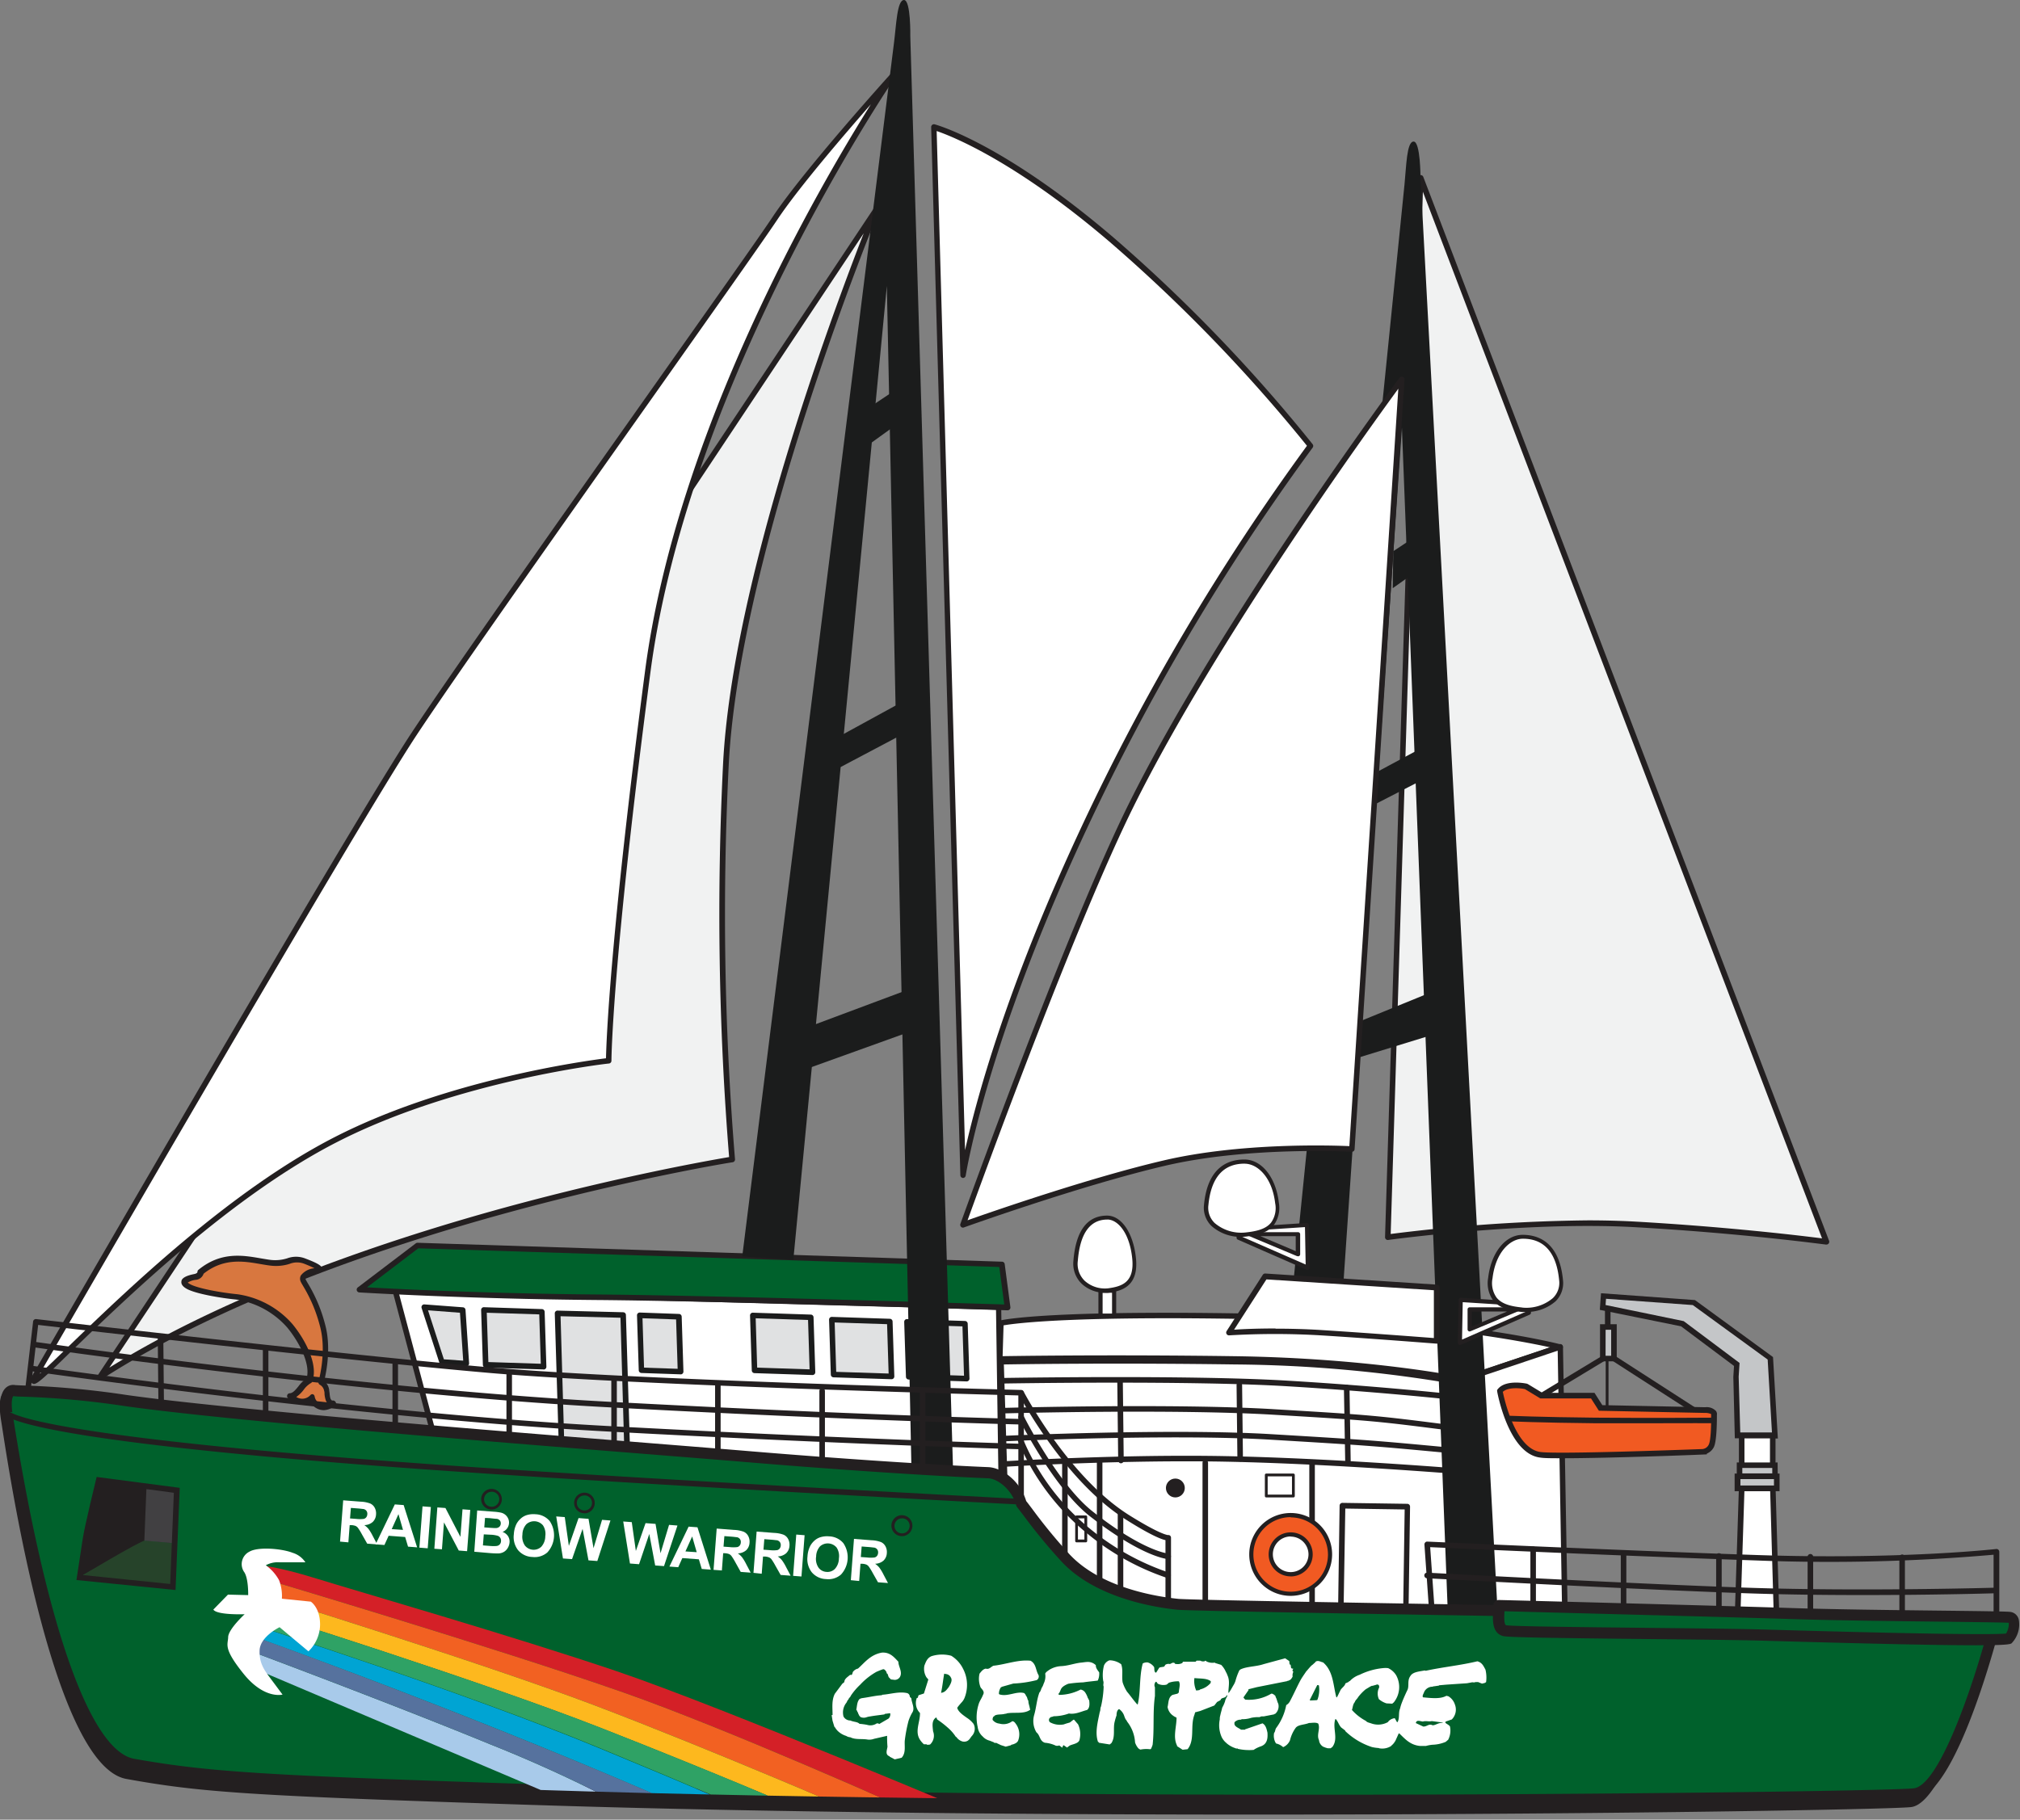 <svg xmlns="http://www.w3.org/2000/svg" xmlns:xlink="http://www.w3.org/1999/xlink" viewBox="0 0 404.6 364.56"><rect x="0" y="0" width="404.6" height="364.56" fill="#808080" stroke="none"/><defs><style>.cls-1{fill:none;}.cls-2{fill:#f1f2f2;}.cls-3{fill:#231f20;}.cls-4{fill:#fff;}.cls-5{fill:#00612c;}.cls-6{fill:#e0e1e2;}.cls-7{fill:#1b1c1c;}.cls-8{fill:#d8773f;}.cls-9{fill:#c4c6c8;}.cls-10{fill:#f15a22;}.cls-11{fill:#26432a;}.cls-12{fill:#414042;}.cls-13{clip-path:url(#clip-path);}.cls-14{fill:#00a4d3;}.cls-15{fill:#d42027;}.cls-16{fill:#a8caea;}.cls-17{fill:#56729e;}.cls-18{fill:#f26122;}.cls-19{fill:#fdb81e;}.cls-20{fill:#2fa265;}</style><clipPath id="clip-path"><path class="cls-1" d="M235.85,321.44c-4.44-.46-16.07-2.24-22.61-9.44-5.14-5.65-7.29-9-8.72-10.74-1-3.55-4.2-6.1-6.62-6.2-6.35-.26-24-1.21-48.08-3.22-25.72-2.14-99.35-7.66-124.63-11.24a188.87,188.87,0,0,0-22.33-2c-.72-.13-2.27.26-1.33,5.71s9.87,66.46,25.12,69.15c14.86,2.62,24.53,3.28,80.95,5.13,112,3.66,270.65,1.5,275.87.78,7.84-1.08,16.4-35.15,16.4-35.15S240.29,321.89,235.85,321.44Z"/></clipPath></defs><title>Asset 2</title><g id="Layer_2" data-name="Layer 2"><g id="Graphic"><path class="cls-2" d="M284.52,35.63,278,247.86s27.53-3.81,49.55-2.56,38.27,3.48,38.27,3.48Z"/><path class="cls-3" d="M365.8,249.34h-.08c-.16,0-16.48-2.25-38.23-3.48s-49.17,2.52-49.44,2.56a.55.55,0,0,1-.45-.14.56.56,0,0,1-.18-.43L284,35.61a.56.56,0,0,1,1.08-.18l81.28,213.16a.56.56,0,0,1-.52.75Zm-47.73-4.85c3.22,0,6.41.08,9.49.25,18.85,1.07,33.63,2.88,37.39,3.36L285,38.42l-6.45,208.8A339.61,339.61,0,0,1,318.07,244.49Z"/><path class="cls-4" d="M200.19,273.7s9.84-1.68,51.58-1.06a285,285,0,0,1,40.42,4l20.31-6.82s-19.62-5.08-53.54-5.94c-48.91-1.23-58.5,1.17-58.5,1.17Z"/><path class="cls-3" d="M292.2,277.21h-.1a286.68,286.68,0,0,0-40.33-4c-41.13-.6-51.39,1-51.48,1.06a.56.56,0,0,1-.65-.57l.27-8.63a.56.56,0,0,1,.42-.52c.39-.1,10.21-2.41,58.65-1.19,33.59.85,53.47,5.9,53.67,6a.56.56,0,0,1,0,1.07l-20.31,6.82A.55.55,0,0,1,292.2,277.21Zm-57.72-5.27c5,0,10.79,0,17.31.14a287.49,287.49,0,0,1,40.37,4l18.31-6.15c-5.7-1.25-24-4.78-51.52-5.48-43-1.08-55.65.67-57.94,1.08l-.23,7.53C203.06,272.77,211.65,271.94,234.47,271.94Z"/><path class="cls-4" d="M200.21,272.59s20.5-.39,47.27,0,44.72,4.08,44.72,4.08l.73,50.56-91.14-4.3Z"/><path class="cls-3" d="M292.93,328h0l-91.14-4.3a.84.84,0,0,1-.8-.81l-1.58-50.32a.84.84,0,0,1,.82-.86c.2,0,20.82-.38,47.29,0s44.7,4.06,44.88,4.1a.84.84,0,0,1,.67.81l.73,50.56a.84.84,0,0,1-.84.85Zm-90.33-5.93,89.48,4.22-.71-49a271.36,271.36,0,0,0-43.91-3.93c-23.42-.33-42.26-.07-46.39,0Z"/><path class="cls-3" d="M281.5,327.12h0l-13-.37a.56.56,0,0,1-.54-.57l.36-24.54a.56.56,0,0,1,.56-.55h0l13,.19a.56.56,0,0,1,.55.57l-.36,24.71a.56.56,0,0,1-.56.55Zm-12.44-1.46L281,326l.35-23.59-11.89-.18Z"/><polygon class="cls-4" points="292.2 276.65 292.93 327.21 313.43 322.5 312.5 269.83 292.2 276.65"/><path class="cls-3" d="M292.93,327.77a.56.56,0,0,1-.56-.55l-.73-50.56a.56.56,0,0,1,.38-.54l20.31-6.82a.56.56,0,0,1,.73.52l.93,52.66a.56.56,0,0,1-.43.55l-20.5,4.71Zm-.17-50.71.72,49.46,19.39-4.46L312,270.6Z"/><path class="cls-3" d="M224.53,293.16a.56.56,0,0,1-.56-.55l-.18-15.8a.56.56,0,0,1,.55-.56.58.58,0,0,1,.56.55l.18,15.8a.56.56,0,0,1-.55.56Z"/><path class="cls-3" d="M270,293.37a.56.56,0,0,1-.56-.55L269.18,278a.56.56,0,0,1,.55-.57.6.6,0,0,1,.57.55l.24,14.81a.56.56,0,0,1-.55.57Z"/><path class="cls-3" d="M248.41,292.81a.56.56,0,0,1-.56-.55l-.17-14.84a.56.56,0,0,1,1.11,0l.17,14.84a.56.56,0,0,1-.55.56Z"/><path class="cls-3" d="M292.44,295.34h0c-.29,0-29-2.37-51-2.56-20.17-.17-40.33,1.09-40.54,1.1a.53.53,0,0,1-.59-.52.56.56,0,0,1,.52-.59c.2,0,20.42-1.27,40.61-1.1s46.2,2.18,50.45,2.52l.11-13.64c-2.75-.3-16.55-1.76-34.32-2.83-19.79-1.18-56.8-.54-57.17-.53a.56.56,0,0,1-.57-.55.56.56,0,0,1,.55-.57c.37,0,37.43-.65,57.26.53s34.73,2.87,34.88,2.89a.56.56,0,0,1,.49.56L293,294.78a.56.56,0,0,1-.56.55Z"/><path class="cls-3" d="M292.41,286.84h-.07l-.7-.09c-16.29-2.09-16.6-2.13-36.63-3.32-19.78-1.18-53.29-.28-53.63-.27a.58.58,0,0,1-.57-.54.56.56,0,0,1,.54-.57c.34,0,33.89-.92,53.73.27,20.07,1.2,20.38,1.24,36.7,3.33l.7.09a.56.56,0,0,1-.07,1.11Z"/><path class="cls-3" d="M292.5,291.32h-.05l-.74-.07c-16.91-1.59-17.23-1.62-37.26-2.82-19.78-1.18-52.67.3-53,.32a.54.54,0,0,1-.58-.53.56.56,0,0,1,.53-.58c.33,0,33.27-1.5,53.11-.32,20.05,1.2,20.37,1.23,37.3,2.82l.74.07a.56.56,0,0,1-.05,1.11Z"/><path class="cls-3" d="M220.26,324.34a.56.56,0,0,1-.56-.56v-31a.56.56,0,0,1,1.11,0v31A.56.56,0,0,1,220.26,324.34Z"/><path class="cls-3" d="M241.42,325.64a.56.56,0,0,1-.56-.56V293a.56.56,0,0,1,1.11,0v32.13A.56.56,0,0,1,241.42,325.64Z"/><path class="cls-3" d="M262.81,326.34a.56.56,0,0,1-.56-.56V293a.56.56,0,0,1,1.11,0v32.83A.56.56,0,0,1,262.81,326.34Z"/><circle class="cls-3" cx="235.42" cy="298.11" r="1.89"/><path class="cls-3" d="M259.06,300h-5.43a.28.28,0,0,1-.28-.28v-4.22a.28.28,0,0,1,.28-.28h5.43a.28.28,0,0,1,.28.28v4.22A.28.28,0,0,1,259.06,300Zm-5.15-.56h4.87v-3.66h-4.87Z"/><path class="cls-3" d="M217.48,309h-1.84a.28.28,0,0,1-.28-.28v-4.83a.28.28,0,0,1,.28-.28h1.84a.28.28,0,0,1,.28.28v4.83A.28.28,0,0,1,217.48,309Zm-1.57-.56h1.29V304.2h-1.29Z"/><path class="cls-2" d="M20,275.89,175.52,42s-27.9,67.43-30.13,111.09a595.9,595.9,0,0,0,1.26,79.24S68.1,244.86,20,275.89Z"/><path class="cls-3" d="M20,276.45a.56.56,0,0,1-.46-.86L175.06,41.67a.56.56,0,0,1,1,.52c-.28.67-27.89,67.84-30.09,110.9a600.84,600.84,0,0,0,1.25,79.16.56.56,0,0,1-.47.6c-.2,0-19.91,3.22-45.24,10.15-23.36,6.39-56.41,17.37-81.2,33.36A.55.55,0,0,1,20,276.45ZM173,46.74,21.9,274c24.64-15.31,56.56-25.87,79.31-32.1,23.11-6.32,41.56-9.54,44.83-10.09a606.79,606.79,0,0,1-1.21-78.8C146.69,116.63,166.6,63.17,173,46.74Z"/><path class="cls-4" d="M187,25.49s13.47,3.62,35.7,22.64a313.69,313.69,0,0,1,39.76,41.18s-24.3,31.48-45.5,76.89c-20.34,43.58-24.1,69.25-24.1,69.25Z"/><path class="cls-3" d="M192.88,236h0a.56.56,0,0,1-.52-.54l-5.85-210a.56.56,0,0,1,.7-.55c.55.15,13.85,3.87,35.92,22.76A317.09,317.09,0,0,1,262.92,89a.56.56,0,0,1,0,.68,454.63,454.63,0,0,0-45.44,76.79c-20.07,43-24,68.84-24.06,69.09A.56.56,0,0,1,192.88,236ZM187.61,26.25l5.69,204.18c2.09-9.48,8.1-32.16,23.18-64.47a459.19,459.19,0,0,1,45.3-76.65,317.82,317.82,0,0,0-39.41-40.76C203.37,32.29,190.68,27.3,187.61,26.25Z"/><path class="cls-4" d="M7,275.78S70.33,166.13,83,147s65.9-93.72,72.27-103.28S178.91,15,178.91,15s-41.39,60.08-49.18,119.58-7.81,77.92-7.81,77.92-30.31,3.31-54.68,15.81C35.45,244.63,3.36,283,7,275.78Z"/><path class="cls-3" d="M6.8,277.26a.63.63,0,0,1-.38-.14c-.53-.39-.15-1.13.07-1.58l0,0c.63-1.1,63.49-109.89,76-128.81,7.59-11.5,29.89-43.07,47.81-68.44,11.76-16.65,21.92-31,24.46-34.84,6.31-9.49,23.57-28.56,23.74-28.76a.56.56,0,0,1,.87.69C179,15.94,138,76,130.28,134.68s-7.81,77.66-7.81,77.84a.56.56,0,0,1-.5.55c-.3,0-30.49,3.45-54.49,15.75-21,10.76-41.79,30.89-53,41.71C8.9,276,7.5,277.26,6.8,277.26ZM174.44,20.89c-5.62,6.4-14.6,16.88-18.76,23.14-2.54,3.82-12.71,18.21-24.47,34.87C113.29,104.26,91,135.82,83.42,147.31c-11.88,18-69.5,117.61-75.45,127.9,1.31-1.14,3.44-3.2,5.78-5.48C25,258.88,45.85,238.67,67,227.83c22.5-11.54,50.37-15.31,54.38-15.81.07-3.32.77-23.79,7.81-77.49C135.46,86.59,163.84,37.77,174.44,20.89Z"/><polygon class="cls-4" points="79.17 258.56 87.88 291.27 200.52 297.62 200.01 261.88 79.17 258.56"/><path class="cls-3" d="M200.52,298.18h0L87.85,291.83a.56.56,0,0,1-.51-.41l-8.7-32.72a.56.56,0,0,1,.1-.49.54.54,0,0,1,.45-.21L200,261.32a.56.56,0,0,1,.54.55l.51,35.74a.56.56,0,0,1-.56.56ZM88.31,290.74,200,297l-.5-34.61L79.9,259.13Z"/><path class="cls-5" d="M72,258.37l11.63-8.84,117.05,3.79,1.14,8.63s-55.53-1.84-82.19-2.06S72,258.37,72,258.37Z"/><path class="cls-3" d="M201.79,262.51h0c-.55,0-55.83-1.84-82.18-2.06s-47.44-1.51-47.65-1.52a.56.56,0,0,1-.3-1l11.63-8.84a.6.6,0,0,1,.36-.11l117.06,3.79a.56.56,0,0,1,.53.48l1.14,8.63a.56.56,0,0,1-.55.63Zm-128.28-4.6c5.27.29,23.78,1.25,46.09,1.43,24.8.21,75.21,1.83,81.55,2l-1-7.51L83.78,250.09Z"/><polygon class="cls-6" points="92.65 262.5 93.37 273.19 88.49 272.86 84.94 261.92 92.65 262.5"/><path class="cls-7" d="M93.37,273.75h0l-4.88-.33A.56.56,0,0,1,88,273l-3.55-10.94a.56.56,0,0,1,.09-.52.54.54,0,0,1,.48-.21l7.71.58a.56.56,0,0,1,.51.52l.72,10.69a.56.56,0,0,1-.56.59Zm-4.46-1.42,3.87.27L92.13,263l-6.4-.49Z"/><polygon class="cls-6" points="112.56 292.41 111.67 263.09 124.82 263.42 125.71 292.96 112.56 292.41"/><path class="cls-7" d="M125.71,293.52h0L112.54,293a.56.56,0,0,1-.53-.54l-.89-29.32a.56.56,0,0,1,.16-.41.53.53,0,0,1,.41-.16l13.14.33a.56.56,0,0,1,.54.54l.9,29.54a.56.56,0,0,1-.56.57Zm-12.61-1.64,12,.5L124.28,264l-12-.3Z"/><polygon class="cls-6" points="97.28 273.43 96.93 262.42 108.54 262.81 108.89 273.81 97.28 273.43"/><path class="cls-7" d="M108.89,274.36h0L97.26,274a.56.56,0,0,1-.54-.54l-.35-11a.56.56,0,0,1,.16-.41.53.53,0,0,1,.41-.16l11.61.38a.56.56,0,0,1,.54.54l.35,11a.56.56,0,0,1-.56.57Zm-11.07-1.48,10.5.34-.31-9.89L97.5,263Z"/><polygon class="cls-6" points="151.12 274.54 150.78 263.54 162.39 263.92 162.73 274.92 151.12 274.54"/><path class="cls-7" d="M162.73,275.48h0l-11.61-.38a.56.56,0,0,1-.54-.54l-.35-11a.56.56,0,0,1,.16-.41.54.54,0,0,1,.41-.16l11.61.38a.56.56,0,0,1,.54.54l.35,11a.56.56,0,0,1-.56.57ZM151.66,274l10.5.34-.31-9.89-10.49-.34Z"/><polygon class="cls-6" points="166.95 275.38 166.6 264.38 178.21 264.76 178.56 275.76 166.95 275.38"/><path class="cls-7" d="M178.56,276.32h0l-11.61-.38a.56.56,0,0,1-.54-.54l-.35-11a.56.56,0,0,1,.16-.41.53.53,0,0,1,.41-.16l11.61.38a.56.56,0,0,1,.54.54l.35,11a.56.56,0,0,1-.56.57Zm-11.07-1.48,10.5.34-.31-9.89-10.5-.34Z"/><polygon class="cls-6" points="182.06 275.82 181.71 264.82 193.32 265.2 193.66 276.2 182.06 275.82"/><path class="cls-7" d="M193.67,276.76h0L182,276.38a.56.56,0,0,1-.54-.54l-.35-11a.56.56,0,0,1,.16-.41.55.55,0,0,1,.41-.16l11.61.38a.56.56,0,0,1,.54.54l.35,11a.56.56,0,0,1-.56.57Zm-11.07-1.48,10.49.34-.31-9.89-10.49-.34Z"/><polygon class="cls-6" points="128.47 274.51 128.13 263.49 135.97 263.78 136.32 274.78 128.47 274.51"/><path class="cls-7" d="M136.32,275.34h0l-7.84-.27a.56.56,0,0,1-.54-.54l-.35-11a.56.56,0,0,1,.16-.41.57.57,0,0,1,.41-.16l7.84.28a.56.56,0,0,1,.54.54l.35,11a.56.56,0,0,1-.56.57ZM129,274l6.73.23-.31-9.89-6.73-.24Z"/><path class="cls-7" d="M181.07,0c-1.39,0-1.55,5-2,8.53s-30.4,243.18-30.4,243.18l10.23.7L177.63,57.3l4.92,236.6,8.34.4-8.56-287S182.46,0,181.07,0Z"/><polygon class="cls-7" points="173.66 89.33 179.73 84.95 179.77 77.84 173.7 81.91 173.66 89.33"/><polygon class="cls-7" points="167.15 148.05 182.15 139.84 182.11 146.41 167.11 154.34 167.15 148.05"/><polygon class="cls-7" points="162.73 205.43 181.84 198.29 182.3 206.68 160.4 214.56 162.73 205.43"/><path class="cls-7" d="M283.14,28.36c-1.39,0-1.46,5-1.82,8.57s-23,227.27-23,227.27l10.24.49,12.24-179L290,323.31l10,.24L284.52,35.63S284.53,28.34,283.14,28.36Z"/><polygon class="cls-7" points="278.96 117.84 285.07 113.51 285.18 106.39 279.07 110.43 278.96 117.84"/><polygon class="cls-7" points="274.81 155.19 286.79 148.76 286.69 155.33 274.73 161.48 274.81 155.19"/><polygon class="cls-7" points="269.13 205.94 285.47 199.27 285.86 207.65 266.73 213.53 269.13 205.94"/><path class="cls-4" d="M280.76,76s-35.49,47.77-54,85c-12.83,25.75-33.83,84.37-33.83,84.37S216.12,237,233.27,233s37.52-2.81,37.52-2.81Z"/><path class="cls-3" d="M192.88,245.95a.56.56,0,0,1-.52-.74c.21-.59,21.16-58.94,33.86-84.43,18.37-36.87,53.74-84.62,54.1-85.1a.56.56,0,0,1,1,.37l-10,154.18a.54.54,0,0,1-.59.52c-.2,0-20.49-1.14-37.36,2.8s-40.1,12.29-40.33,12.37A.57.57,0,0,1,192.88,245.95Zm87.2-168.08c-6.19,8.47-36.4,50.34-52.87,83.4-11.7,23.48-30.44,75-33.41,83.2,4.84-1.71,24.49-8.54,39.34-12,15.46-3.61,33.74-3,37.13-2.85Z"/><path class="cls-8" d="M65.73,280.26c-.16-.55-.14-1.16-.25-1.72a2.27,2.27,0,0,0-1.13-1.6c.4-1.51,1.59-6.71.28-11.47a32.79,32.79,0,0,0-3.84-8.88c-.47-1,1-1.81,2.55-2s.55-.83-2.23-1.91-3.36.71-7,.26-8.8-2.33-13.93,1.89c0,0,.06.75-1.16,1s-3.08.82-1.41,1.84,7,1.89,9.79,2.15a17.55,17.55,0,0,1,10.68,5.84c2.82,3.44,5,8.11,3.86,11-1.41.62-2.22,3-3.8,3.09a3.24,3.24,0,0,0,2.13,1.09,2.77,2.77,0,0,0,2.22-.91,2.49,2.49,0,0,0,1.81,2,3,3,0,0,0,2.6-.73C66.37,281.32,65.89,280.81,65.73,280.26Z"/><path class="cls-3" d="M64.86,282.52a3,3,0,0,1-.71-.09,3,3,0,0,1-2-1.61,3.35,3.35,0,0,1-2,.51,3.78,3.78,0,0,1-2.51-1.27.56.56,0,0,1,.37-.93c.65,0,1.21-.71,1.79-1.42a6.18,6.18,0,0,1,1.59-1.51c.89-2.72-1.34-7.17-3.84-10.22a17.07,17.07,0,0,0-10.3-5.63c-2.46-.23-8.16-1.09-10-2.23-.7-.43-1-.9-.91-1.41,0-.25.19-1,2.51-1.45.54-.1.7-.31.7-.42a.5.5,0,0,1,.2-.44c4.49-3.69,8.91-2.92,12.47-2.3.66.11,1.29.22,1.87.3a8,8,0,0,0,3.46-.31,5.1,5.1,0,0,1,3.7.08c2.63,1,3.37,1.52,3.29,2.19s-.89.75-1.19.78a3.09,3.09,0,0,0-2.11.92.29.29,0,0,0,0,.29c.1.21.25.47.45.81a30.59,30.59,0,0,1,3.42,8.15c1.25,4.54.29,9.47-.18,11.37a2.82,2.82,0,0,1,1,1.74c0,.25.07.51.09.76a4.92,4.92,0,0,0,.14.91.9.9,0,0,0,.36.51.63.63,0,0,1,.7.28.56.56,0,0,1-.08.7A3.71,3.71,0,0,1,64.86,282.52Zm-2.39-3.21.16,0a.56.56,0,0,1,.39.45,1.93,1.93,0,0,0,1.4,1.56,2.13,2.13,0,0,0,1.25-.1,2.13,2.13,0,0,1-.47-.84h0A5.85,5.85,0,0,1,65,279.3c0-.22,0-.44-.08-.66a1.71,1.71,0,0,0-.87-1.22.56.56,0,0,1-.26-.62c.39-1.46,1.55-6.56.28-11.18a29.6,29.6,0,0,0-3.3-7.88c-.22-.38-.4-.67-.51-.91a1.4,1.4,0,0,1,0-1.3A3.77,3.77,0,0,1,63,254.09c-.38-.2-1-.48-2-.88a4,4,0,0,0-3,0,9.05,9.05,0,0,1-3.89.34c-.61-.07-1.25-.19-1.93-.3-3.29-.57-7.37-1.28-11.4,1.93a1.79,1.79,0,0,1-1.58,1.23,3.81,3.81,0,0,0-1.6.55s.15.12.38.26c1.47.9,6.49,1.78,9.55,2.07a18,18,0,0,1,11.06,6c2.85,3.48,5.18,8.39,3.94,11.52a.56.56,0,0,1-.29.3,4.66,4.66,0,0,0-1.41,1.32,6.63,6.63,0,0,1-1.49,1.45,2.46,2.46,0,0,0,1.06.34,2.2,2.2,0,0,0,1.77-.72A.56.56,0,0,1,62.47,279.32Z"/><polygon class="cls-9" points="321.04 261.97 336.95 265.2 347.9 273.4 347.74 275.84 348.03 287.6 355.51 287.64 354.6 272.16 339.3 260.99 321.21 259.68 321.04 261.97"/><path class="cls-3" d="M356.1,288.2l-8.62-.05-.3-12.3.14-2.19-10.61-7.94-16.27-3.3.24-3.33,18.81,1.37.13.09,15.51,11.33ZM348.57,287l6.35,0-.86-14.62-15-10.92-17.38-1.26-.09,1.25,15.65,3.23,11.19,8.38-.18,2.74Z"/><rect class="cls-4" x="348.06" y="288.45" width="7.82" height="6.22" transform="translate(59.82 643.04) rotate(-89.9)"/><path class="cls-3" d="M355.63,296H348.3l0-8.94h7.33Zm-6.22-1.12h5.11v-6.71h-5.11Z"/><polygon class="cls-4" points="355.83 323.54 348.04 323.48 348.85 298.18 355.09 298.18 355.83 323.54"/><path class="cls-3" d="M356.4,324.1l-8.94-.07.85-26.41h7.32Zm-7.78-1.17,6.64.05-.7-24.24h-5.16Z"/><polygon class="cls-9" points="355.88 298.19 348.04 298.17 348.05 295.75 355.88 295.77 355.88 298.19"/><path class="cls-3" d="M356.44,298.75l-9,0v-3.53l9,0Zm-7.84-1.14,6.72,0v-1.31l-6.72,0Z"/><polygon class="cls-9" points="355.52 295.77 348.43 295.74 348.43 293.55 355.5 293.57 355.52 295.77"/><path class="cls-3" d="M356.08,296.33l-8.21,0V293l8.18,0Zm-7.1-1.15,6,0v-1.09l-6,0Z"/><rect class="cls-3" x="321.47" y="262.17" width="1.11" height="8.12"/><rect class="cls-9" x="321.04" y="265.86" width="2.24" height="6.32"/><path class="cls-3" d="M323.83,272.73h-3.35V265.3h3.35Zm-2.24-1.11h1.12v-5.21H321.6Z"/><path class="cls-10" d="M341.55,282.51l-20.91-.43-1.57-2.46-10.3,0-3-1.84s-3.89-.81-5.26.87c0,0,2.17,12.14,8.17,12.84,4.2.49,33.21-.63,33.21-.63l-.4,0a2.09,2.09,0,0,0,1.35-1.12c.63-1.16.54-6.21.54-6.21S343.65,282.56,341.55,282.51Z"/><path class="cls-3" d="M313,292.15c-2.1,0-3.7,0-4.48-.13-6.33-.74-8.56-12.79-8.65-13.3l0-.25.16-.2c1.54-1.89,5.37-1.15,5.8-1.06l.18.07,2.91,1.76,10.45,0,1.57,2.47,20.62.42a2.54,2.54,0,0,1,2.15.76,1.07,1.07,0,0,1,.18.81c0,1,0,5.21-.61,6.41a2.74,2.74,0,0,1-1.41,1.31v.15C340.9,291.44,322.22,292.15,313,292.15Zm-12-13.35c.36,1.77,2.59,11.52,7.63,12.11,3.74.44,27.87-.44,32.4-.6l.23-.05a1.55,1.55,0,0,0,1-.85c.41-.75.51-4,.47-5.93v-.1l0-.09a3,3,0,0,0-1.27-.22l-21.21-.44-1.57-2.46-10.15,0-3.09-1.87C304.51,278.09,302.1,277.88,301.06,278.81Z"/><path class="cls-3" d="M330.46,285.14c-3.53,0-7.38,0-11,0-10.73-.1-17.39-.39-17.46-.4l.05-1.11c.07,0,6.71.29,17.42.39s23.71,0,23.84,0v1.11C343.25,285.1,337.47,285.14,330.46,285.14Z"/><rect class="cls-3" x="307.72" y="275.33" width="14.35" height="1.11" transform="translate(-97.34 202.85) rotate(-31.17)"/><rect class="cls-3" x="330.7" y="267.83" width="1.11" height="18.99" transform="translate(-81.33 405.44) rotate(-57.19)"/><rect class="cls-3" x="321.62" y="272.35" width="0.56" height="9.75"/><path class="cls-4" d="M253.36,255.7,246.11,267a156.1,156.1,0,0,1,18.41,0c10.73.68,23.22,1.66,23.22,1.66v-10.7Z"/><path class="cls-3" d="M287.75,269.19h0c-.13,0-12.61-1-23.21-1.66a156.29,156.29,0,0,0-18.34,0,.56.56,0,0,1-.51-.86l7.25-11.28a.57.57,0,0,1,.5-.25l34.39,2.23a.56.56,0,0,1,.52.56v10.7a.56.56,0,0,1-.56.56Zm-32.26-3c2.74,0,5.86.07,9.08.27,9.29.59,20,1.41,22.63,1.61v-9.58l-33.54-2.17-6.48,10.08C248.71,266.28,251.74,266.15,255.48,266.15Z"/><path class="cls-3" d="M235,322.87c-4.45-.47-16.1-2.3-22.64-9.75-5.14-5.85-7.29-9.32-8.73-11.13-1-3.68-4.2-6.32-6.63-6.42-6.36-.26-24.07-1.22-48.17-3.27-25.77-2.19-99.55-7.81-124.87-11.49a182.9,182.9,0,0,0-22.37-2c-.72-.13-2.28.28-1.35,5.92s9.79,68.9,25.07,71.67c14.89,2.69,24.58,3.37,81.11,5.2,112.22,3.64,271.2,1.18,276.43.43,7.86-1.13,16.49-36.47,16.49-36.47S239.49,323.34,235,322.87Z"/><path class="cls-3" d="M399.86,326.38h0l-112.84,0a.56.56,0,0,1-.56-.52l-1.15-16.41a.56.56,0,0,1,.16-.43.5.5,0,0,1,.42-.17c.37,0,37.51,1.73,66,2.69s47.75-1.18,47.94-1.21a.56.56,0,0,1,.62.55v15a.56.56,0,0,1-.56.56Zm-112.32-1.15,111.77,0V311.48a377.31,377.31,0,0,1-47.49,1.15c-26.44-.89-60.35-2.44-65.36-2.67Z"/><path class="cls-3" d="M373.06,319.56c-7.43,0-15.59-.09-23.34-.36-23.12-.8-63.49-3-63.9-3a.56.56,0,0,1-.53-.59.53.53,0,0,1,.59-.53c.4,0,40.77,2.21,63.87,3s49.81,0,50.08,0a.58.58,0,0,1,.57.54.56.56,0,0,1-.54.57C399.7,319.21,387.81,319.56,373.06,319.56Z"/><path class="cls-3" d="M307.09,326.38a.56.56,0,0,1-.56-.56V310.32a.56.56,0,0,1,1.11,0v15.51A.56.56,0,0,1,307.09,326.38Z"/><path class="cls-3" d="M325.2,326.34a.56.56,0,0,1-.56-.56V311.07a.56.56,0,0,1,1.11,0v14.72A.56.56,0,0,1,325.2,326.34Z"/><path class="cls-3" d="M344.3,325.64a.56.56,0,0,1-.56-.56V311.81a.56.56,0,1,1,1.11,0v13.28A.56.56,0,0,1,344.3,325.64Z"/><path class="cls-3" d="M362.62,326.38a.56.56,0,0,1-.56-.56v-14a.56.56,0,0,1,1.11,0v14A.56.56,0,0,1,362.62,326.38Z"/><path class="cls-3" d="M381,326.34a.56.56,0,0,1-.56-.56V312.07a.56.56,0,1,1,1.11,0v13.72A.56.56,0,0,1,381,326.34Z"/><path class="cls-3" d="M234,325.05a.56.56,0,0,1-.56-.56V308.56c-1-.23-3.18-1.12-8-4.17-11.51-7.26-20-22.52-21.27-24.82-5.45-.14-76.65-2-105.76-4.48-28.57-2.46-84.59-8.93-90.77-9.65L5.44,284.61a.56.56,0,1,1-1.11-.13l2.3-19.72a.56.56,0,0,1,.62-.49c.61.07,61.19,7.11,91.29,9.71s105.26,4.47,106,4.49a.56.56,0,0,1,.48.3c.09.17,8.89,17,21,24.69,6.37,4,7.88,4.08,7.94,4.08a.5.5,0,0,1,.42.13.54.54,0,0,1,.17.43V324.5A.56.56,0,0,1,234,325.05Z"/><path class="cls-3" d="M204.53,285.39h0c-.33,0-33.3-.78-83.23-3.48S7.27,270,6.63,269.9a.56.56,0,0,1-.47-.63.56.56,0,0,1,.63-.47c.64.09,64.67,9.3,114.57,12s82.87,3.47,83.19,3.48a.56.56,0,0,1,0,1.11Z"/><path class="cls-3" d="M204.53,290.35h0c-.33,0-33.3-.88-83.23-3.58s-114-11.91-114.67-12a.56.56,0,0,1-.47-.63.57.57,0,0,1,.63-.47c.64.09,64.67,9.3,114.57,12s82.87,3.57,83.2,3.58a.56.56,0,0,1,0,1.11Z"/><path class="cls-3" d="M204.53,308.64a.56.56,0,0,1-.56-.56V279a.56.56,0,0,1,1.11,0v29.06A.56.56,0,0,1,204.53,308.64Z"/><path class="cls-3" d="M32.37,289.65a.56.56,0,0,1-.56-.55l-.21-21a.56.56,0,0,1,.55-.56h0a.56.56,0,0,1,.56.55l.21,21a.56.56,0,0,1-.55.56Z"/><path class="cls-3" d="M53.21,292.4a.56.56,0,0,1-.56-.56V270.67a.56.56,0,1,1,1.11,0v21.17A.56.56,0,0,1,53.21,292.4Z"/><path class="cls-3" d="M79.17,293.52a.56.56,0,0,1-.56-.56V272.89a.56.56,0,1,1,1.11,0V293A.56.56,0,0,1,79.17,293.52Z"/><path class="cls-3" d="M102,296.07a.56.56,0,0,1-.56-.56V275.19a.56.56,0,0,1,1.11,0v20.32A.56.56,0,0,1,102,296.07Z"/><path class="cls-3" d="M123,296.23a.56.56,0,0,1-.56-.56V276.15a.56.56,0,0,1,1.11,0v19.52A.56.56,0,0,1,123,296.23Z"/><path class="cls-3" d="M143.79,299.4a.56.56,0,0,1-.56-.56V277.32a.56.56,0,1,1,1.11,0v21.52A.56.56,0,0,1,143.79,299.4Z"/><path class="cls-3" d="M164.68,299.1a.56.56,0,0,1-.56-.56V278.76a.56.56,0,1,1,1.11,0v19.79A.56.56,0,0,1,164.68,299.1Z"/><path class="cls-3" d="M213.3,312.63a.56.56,0,0,1-.56-.56V292.28a.56.56,0,0,1,1.11,0v19.79A.56.56,0,0,1,213.3,312.63Z"/><path class="cls-3" d="M224.44,323.63a.56.56,0,0,1-.56-.56V303.29a.56.56,0,0,1,1.11,0v19.79A.56.56,0,0,1,224.44,323.63Z"/><path class="cls-3" d="M184.8,299.46a.56.56,0,0,1-.56-.56V278.52a.56.56,0,0,1,1.11,0v20.39A.56.56,0,0,1,184.8,299.46Z"/><path class="cls-3" d="M234,312.36h0c-.21,0-5.25-.42-15.76-8.64C211,298,204.32,284.66,204,284.09a.56.56,0,0,1,1-.49c.07.14,6.85,13.73,13.9,19.25,10.17,8,15.1,8.4,15.15,8.4a.56.56,0,0,1,0,1.11Z"/><path class="cls-3" d="M234,316.16l-.15,0a50.06,50.06,0,0,1-16.16-9A47.17,47.17,0,0,1,204,288.9a.56.56,0,1,1,1-.38,46,46,0,0,0,13.37,17.79,50,50,0,0,0,15.77,8.75.56.56,0,0,1-.15,1.09Z"/><path class="cls-5" d="M235.85,321.44c-4.44-.46-16.07-2.24-22.61-9.44-5.14-5.65-7.29-9-8.72-10.74-1-3.55-4.2-6.1-6.62-6.2-6.35-.26-24-1.21-48.08-3.22-25.72-2.14-99.35-7.66-124.63-11.24a188.87,188.87,0,0,0-22.33-2c-.72-.13-2.27.26-1.33,5.71s9.87,66.46,25.12,69.15c14.86,2.62,24.53,3.28,80.95,5.13,112,3.66,270.65,1.5,275.87.78,7.84-1.08,16.4-35.15,16.4-35.15S240.29,321.89,235.85,321.44Z"/><path class="cls-3" d="M261.94,361.78c-49.52,0-106.28-.5-154.38-2.07-55.39-1.81-66-2.49-81.1-5.14C13.94,352.36,5.53,316.07.67,286c-.11-.68-.19-1.2-.25-1.51-.57-3.33-.36-5.35.67-6.38a2.19,2.19,0,0,1,2-.61c.18,0,.8.05,1.53.07a175.72,175.72,0,0,1,20.77,1.91c20.41,2.89,73.52,7.14,105.25,9.68,7.74.62,14.4,1.15,19.31,1.56,23.38,1.95,41.19,2.94,48,3.21,2.73.11,6.37,2.73,7.59,6.79.36.45.77,1,1.26,1.65a108.45,108.45,0,0,0,7.28,8.87c6.18,6.8,17.37,8.61,21.9,9.08,4.34.45,162.31,2.76,163.91,2.78a1.11,1.11,0,0,1,1.06,1.38c-.9,3.56-9,34.83-17.33,36C380.54,360.9,327.61,361.78,261.94,361.78ZM2.66,279.71s-.69.67,0,4.42c.06.32.14.85.25,1.54,6.6,40.87,15.34,65.19,24,66.7,15,2.64,25.54,3.3,80.79,5.11,111.81,3.66,270.32,1.53,275.68.79,5-.69,11.75-20,15.13-33-16.82-.25-158.43-2.33-162.69-2.77-4.78-.49-16.62-2.43-23.32-9.79a110.69,110.69,0,0,1-7.42-9c-.53-.71-1-1.29-1.34-1.75a1.1,1.1,0,0,1-.21-.41c-.84-3.07-3.63-5.3-5.6-5.38-6.86-.28-24.71-1.27-48.12-3.22-4.91-.41-11.57-.94-19.31-1.56C96.61,288.69,45.52,284.6,25,281.7a173.69,173.69,0,0,0-20.52-1.89,15.85,15.85,0,0,1-1.85-.11Z"/><path class="cls-3" d="M19.79,296.38s-2.26,9.21-2.65,11.81S16,315.92,16,315.92L29,308.67l5.94.53.43-10.74Z"/><path class="cls-11" d="M29,308.67l5.94.53-.34,8.63L16,315.92S28.24,308.59,29,308.67Z"/><polygon class="cls-12" points="29.35 297.65 28.91 308.66 34.98 309.19 35.4 298.45 29.35 297.65"/><path class="cls-3" d="M35.16,318.55l-19.85-2,.09-.58s.79-5.12,1.18-7.72,2.57-11.48,2.66-11.86l.12-.49L36,298.08Zm-18.57-3,17.5,1.79.73-18.27-14.62-1.94c-.47,1.93-2.19,9.07-2.52,11.28S16.81,314.12,16.59,315.53Z"/><path class="cls-3" d="M180.69,307.76h-.08a2.1,2.1,0,1,1,.08,0Zm0-3.56a1.5,1.5,0,0,0-.06,3,1.46,1.46,0,0,0,1.08-.4,1.5,1.5,0,0,0-1-2.61Z"/><path class="cls-5" d="M1.17,282.81s-.57,5.3,92.89,11.63c41.68,2.82,110.48,6.43,110.48,6.43"/><path class="cls-3" d="M204.53,301.43h0c-.69,0-69.28-3.64-110.49-6.43C12,289.44,1.94,284.67.82,283.33a.77.77,0,0,1-.21-.58.56.56,0,0,1,1.08-.11c.58.67,7.7,5.51,92.39,11.24,41.2,2.79,109.78,6.39,110.47,6.43a.56.56,0,0,1,0,1.11Z"/><g class="cls-13"><path class="cls-14" d="M51.41,325.73l-.06,2.35s45.16,16,87.93,35l11.69.3c-2.32-1.07-10-4.5-31.09-13.21C93.13,339.08,51.41,325.73,51.41,325.73Z"/><path class="cls-15" d="M185.66,364.24l12.31.32c.8.32-53.25-22.57-74.44-29.74s-51.88-16-60.15-18.57-11.66-2.68-11.66-2.68l-.06,2.38S99,330,124.85,339.07C145.37,346.26,179.72,361.58,185.66,364.24Z"/><path class="cls-16" d="M51.27,331.2l-.08,3.18,66.25,28.11,9.23.24a275.5,275.5,0,0,0-28.54-13.29C79.78,341.9,55.39,332.75,51.27,331.2Z"/><path class="cls-17" d="M51.27,331.2c4.12,1.54,28.5,10.69,46.85,18.23a275.5,275.5,0,0,1,28.54,13.29l12.62.32c-42.78-18.94-87.93-35-87.93-35Z"/><path class="cls-18" d="M124.85,339.07C99,330,51.66,315.95,51.66,315.95l-.08,3.25s44.34,13.68,67.5,22.45,54.21,22.21,54.38,22.28l12.2.31C179.72,361.58,145.37,346.26,124.85,339.07Z"/><path class="cls-19" d="M51.58,319.2l-.09,3.49s44.19,13.82,68.93,23.52c21.51,8.43,38.51,15.7,42.6,17.45l10.44.27c-.16-.07-31.28-13.53-54.38-22.28S51.58,319.2,51.58,319.2Z"/><path class="cls-20" d="M51.49,322.69l-.08,3s41.72,13.35,68.47,24.41c21.07,8.71,28.77,12.15,31.09,13.21l12,.31c-4.08-1.76-21.08-9-42.6-17.45C95.68,336.51,51.49,322.69,51.49,322.69Z"/><path class="cls-4" d="M42.73,322.47l2.93-3,4.05.1s.08-3.22-.76-4.56a2.79,2.79,0,0,1,1-4.14c1.78-1.05,6.59-.6,8.65.22A4.68,4.68,0,0,1,61.17,313S58.1,313,56,313a5,5,0,0,0-2.76.59,8.92,8.92,0,0,1,2.66,3,8.79,8.79,0,0,1,.56,3.7l5.79.59s1.83,1.14,1.86,4.54a7.53,7.53,0,0,1-2.33,5.42L56,326s-3.88,1.87-4,4.61,1.1,4.19,2.26,5.76l2.33,3.13s-3.64,1-7.79-4.15-3.14-5.79-3.1-7.37S49,323.4,49,323.4,43.46,323.61,42.73,322.47Z"/></g><path class="cls-3" d="M98.49,302.43h-.08a2.07,2.07,0,1,1,.08,0Zm0-3.56a1.5,1.5,0,0,0-.06,3,1.45,1.45,0,0,0,1.08-.4,1.5,1.5,0,0,0-1-2.61Z"/><path class="cls-3" d="M117.07,303.17H117a2.06,2.06,0,0,1-2-2.14,2.06,2.06,0,1,1,4.12.16h0a2.06,2.06,0,0,1-2.05,2Zm0-3.56a1.5,1.5,0,0,0-.06,3,1.47,1.47,0,0,0,1.08-.4,1.5,1.5,0,0,0-1-2.61Z"/><path class="cls-4" d="M292.57,260.43l-.17,8.59L306.22,263v-1.64Zm1.8,5.89v-4h9.54Z"/><path class="cls-3" d="M292.41,269.44A.42.42,0,0,1,292,269l.17-8.59a.42.42,0,0,1,.13-.3.39.39,0,0,1,.31-.11l13.65.9a.42.42,0,0,1,.39.42V263a.42.42,0,0,1-.25.38l-13.81,6.05A.43.43,0,0,1,292.41,269.44Zm.57-8.56-.14,7.5,13-5.68v-1Zm1.39,5.87a.42.42,0,0,1-.42-.42v-4a.42.42,0,0,1,.42-.42h9.54a.42.42,0,0,1,.16.8l-9.54,4A.42.42,0,0,1,294.37,266.74Zm.42-4v3l7.07-3Z"/><path class="cls-4" d="M304.81,262.37c-3-.34-6.92-1.06-6.31-6.34s3.54-8.27,6.5-8.28c3.24,0,7,1.46,7.7,8.68C313.16,261.18,307.79,262.71,304.81,262.37Z"/><path class="cls-3" d="M305.66,262.84a8,8,0,0,1-.89,0h0c-2.05-.23-4.36-.63-5.7-2.32a5.9,5.9,0,0,1-1-4.48c.59-5.08,3.43-8.64,6.91-8.65h0c3.29,0,7.36,1.58,8.08,9.06a5.09,5.09,0,0,1-1.5,4.27A8.8,8.8,0,0,1,305.66,262.84Zm-.8-.88a8.17,8.17,0,0,0,6.18-1.9,4.23,4.23,0,0,0,1.25-3.59c-.53-5.51-3-8.3-7.25-8.3h0c-2.57,0-5.48,2.73-6.09,7.91a5,5,0,0,0,.8,3.87c1.15,1.45,3.26,1.8,5.14,2Z"/><path class="cls-4" d="M248.1,246.29v1.64L261.91,254l-.17-8.59Zm2.3,1H260v4Z"/><path class="cls-3" d="M261.91,254.4a.43.43,0,0,1-.17,0l-13.81-6.05a.42.42,0,0,1-.25-.38v-1.64a.42.42,0,0,1,.39-.42l13.65-.9a.4.4,0,0,1,.31.11.42.42,0,0,1,.13.3l.17,8.59a.42.42,0,0,1-.42.43Zm-13.39-6.74,13,5.68-.14-7.5-12.82.85Zm11.43,4a.42.42,0,0,1-.16,0l-9.54-4a.42.42,0,0,1,.16-.8H260a.42.42,0,0,1,.42.42v4a.42.42,0,0,1-.42.42Zm-7.49-4,7.07,3v-3Z"/><path class="cls-4" d="M249.51,247.34c3-.34,6.92-1.06,6.31-6.34s-3.54-8.27-6.5-8.28c-3.24,0-7,1.46-7.7,8.68C241.16,246.14,246.53,247.68,249.51,247.34Z"/><path class="cls-3" d="M248.66,247.8a8.8,8.8,0,0,1-6-2.18,5.1,5.1,0,0,1-1.5-4.27c.72-7.48,4.78-9.05,8.08-9.05h0c3.48,0,6.32,3.57,6.91,8.65a5.9,5.9,0,0,1-1,4.48c-1.46,1.84-4.22,2.15-5.7,2.32A8.06,8.06,0,0,1,248.66,247.8Zm.62-14.67c-4.27,0-6.71,2.79-7.24,8.3a4.24,4.24,0,0,0,1.25,3.59,8.2,8.2,0,0,0,6.18,1.9h0c1.89-.21,4-.56,5.14-2a5,5,0,0,0,.8-3.87c-.6-5.18-3.52-7.9-6.09-7.91Z"/><rect class="cls-4" x="220.43" y="258.56" width="2.72" height="5.06"/><path class="cls-3" d="M223.15,264h-2.72a.42.42,0,0,1-.42-.42v-5.06a.42.42,0,0,1,.42-.42h2.72a.42.42,0,0,1,.42.42v5.06A.42.42,0,0,1,223.15,264Zm-2.3-.84h1.89V259h-1.89Z"/><path class="cls-4" d="M222,258.57c2.47-.34,5.72-1.06,5.22-6.34s-2.92-8.27-5.37-8.28c-2.68,0-5.79,1.46-6.36,8.68C215.09,257.38,219.52,258.91,222,258.57Z"/><path class="cls-3" d="M221.29,259a6.84,6.84,0,0,1-4.58-1.76A5.59,5.59,0,0,1,215,252.6c.48-6,2.75-9.06,6.75-9.06h0c2.92,0,5.3,3.57,5.79,8.66.57,6-3.58,6.52-5.57,6.8A5.5,5.5,0,0,1,221.29,259Zm.51-14.67c-3.49,0-5.48,2.79-5.92,8.29a4.72,4.72,0,0,0,1.4,4,6.06,6.06,0,0,0,4.65,1.49c2.71-.37,5.31-1.13,4.86-5.89-.5-5.18-2.87-7.89-5-7.9Z"/><path class="cls-5" d="M300.31,321.66s43.83,1.12,58.64,1.61,42,.56,43.65.77.65,3.54-.2,4.25-39.74-.42-49.68-.71c-11.11-.32-49.72-.43-51.33-.89S300.22,323.55,300.31,321.66Z"/><path class="cls-3" d="M395.78,329.62c-6.48,0-18.91-.23-43-.93h-.13c-4.49-.13-13.36-.22-22.75-.32-18.87-.2-27.86-.33-28.86-.6-2.28-.64-2.08-3.4-1.94-5.41,0-.26,0-.51,0-.75a1.11,1.11,0,0,1,1.11-1.06h0c.44,0,44,1.13,58.65,1.61,8.29.27,20.26.41,29.88.52,8.6.1,13.13.16,13.88.25a2,2,0,0,1,1.73,1.52,5.42,5.42,0,0,1-1.35,4.68C402.84,329.37,402.54,329.62,395.78,329.62Zm-94.43-6.82c-.07,1-.14,2.68.34,2.81,1.2.23,16.21.39,28.28.52,9.4.1,18.27.19,22.79.32h.13c38.42,1.11,47.3,1,48.92.82a3.87,3.87,0,0,0,.55-2.15c-1.05-.08-7.11-.15-13.52-.23-9.63-.11-21.61-.25-29.92-.52C345.57,323.94,308.17,323,301.36,322.8Z"/><path class="cls-10" d="M258.52,319.31a7.89,7.89,0,1,1,7.89-7.89A7.9,7.9,0,0,1,258.52,319.31Zm0-11.87a4,4,0,1,0,4,4A4,4,0,0,0,258.52,307.43Z"/><path class="cls-3" d="M258.52,319.72a8.3,8.3,0,1,1,8.3-8.3A8.31,8.31,0,0,1,258.52,319.72Zm0-15.77a7.47,7.47,0,1,0,7.47,7.47A7.48,7.48,0,0,0,258.52,304Zm0,11.87a4.41,4.41,0,1,1,4.41-4.41A4.41,4.41,0,0,1,258.52,315.83Zm0-8a3.57,3.57,0,1,0,3.57,3.57A3.57,3.57,0,0,0,258.52,307.85Z"/><path class="cls-4" d="M68.11,308.85l.63-8.27,3.51.27a6,6,0,0,1,1.91.37,1.91,1.91,0,0,1,.9.86,2.4,2.4,0,0,1,.26,1.33,2.22,2.22,0,0,1-.66,1.5,2.64,2.64,0,0,1-1.69.64,3.89,3.89,0,0,1,.84.76,9.5,9.5,0,0,1,.85,1.41l.89,1.69-2-.15-1.07-1.89a11.62,11.62,0,0,0-.79-1.28,1.26,1.26,0,0,0-.48-.38,2.72,2.72,0,0,0-.83-.16l-.34,0L69.78,309Zm2-4.64,1.24.09a6.42,6.42,0,0,0,1.51,0,.91.91,0,0,0,.49-.31,1.08,1.08,0,0,0,.22-.61,1,1,0,0,0-.17-.69,1,1,0,0,0-.6-.37c-.13,0-.54-.07-1.22-.12l-1.3-.1Z"/><path class="cls-4" d="M83.55,310l-1.82-.14-.58-1.93-3.31-.25L77,309.53l-1.77-.13,3.85-8,1.77.13Zm-2.83-3.5-.91-3.15-1.35,3Z"/><path class="cls-4" d="M84,310.06l.63-8.27,1.67.13-.63,8.27Z"/><path class="cls-4" d="M87,310.28,87.6,302l1.62.12,3,5.78.42-5.52,1.55.12-.63,8.27-1.67-.13L88.93,305l-.41,5.39Z"/><path class="cls-4" d="M95.58,302.61l3.31.25a9.59,9.59,0,0,1,1.46.19,2.08,2.08,0,0,1,1.42,1.15,1.88,1.88,0,0,1,.18,1,2,2,0,0,1-1.3,1.71,2.18,2.18,0,0,1,1.1.84,2,2,0,0,1,.31,1.28,2.49,2.49,0,0,1-.35,1.08,2.21,2.21,0,0,1-.78.8,2.37,2.37,0,0,1-1.15.31c-.28,0-1,0-2-.1L95,310.88Zm1.32,4.79-.17,2.21,1.55.12a7.32,7.32,0,0,0,1.15,0,1,1,0,0,0,.63-.28,1,1,0,0,0,.29-.69,1.07,1.07,0,0,0-.13-.64,1,1,0,0,0-.49-.42,5.69,5.69,0,0,0-1.47-.23Zm.25-3.29L97,306l1.09.08q1,.07,1.21.06a1.1,1.1,0,0,0,.7-.24.88.88,0,0,0,.3-.63.91.91,0,0,0-.17-.64,1,1,0,0,0-.61-.34q-.25,0-1.43-.14Z"/><path class="cls-4" d="M102.92,307.38a5.28,5.28,0,0,1,.54-2.09,3.91,3.91,0,0,1,.86-1.07,3.23,3.23,0,0,1,1.13-.66,4.56,4.56,0,0,1,1.81-.19,3.89,3.89,0,0,1,2.84,1.36,5.08,5.08,0,0,1-.47,6.29,3.86,3.86,0,0,1-3,.91,3.9,3.9,0,0,1-2.85-1.35A4.28,4.28,0,0,1,102.92,307.38Zm1.72.07a3.11,3.11,0,0,0,.49,2.18,2.24,2.24,0,0,0,3.29.25,3.17,3.17,0,0,0,.8-2.11,3.12,3.12,0,0,0-.46-2.17,2.32,2.32,0,0,0-3.32-.24A3.13,3.13,0,0,0,104.64,307.45Z"/><path class="cls-4" d="M112.76,312.23l-1.35-8.42,1.71.13.82,5.77,1.94-5.57,2,.15,1,5.88,1.71-5.68,1.68.13-2.63,8.12-1.77-.13-1.18-6.31-2.11,6.06Z"/><path class="cls-4" d="M126.18,313.24l-1.35-8.42,1.71.13.82,5.77,1.94-5.57,2,.15,1,5.88,1.71-5.68,1.68.13L133,313.76l-1.77-.13-1.18-6.31L128,313.38Z"/><path class="cls-4" d="M142.38,314.47l-1.82-.14-.58-1.93-3.31-.25-.82,1.83-1.77-.13,3.85-8,1.77.13Zm-2.83-3.5-.91-3.15-1.35,3Z"/><path class="cls-4" d="M142.92,314.51l.63-8.27,3.51.27a6,6,0,0,1,1.91.37,1.91,1.91,0,0,1,.9.86,2.4,2.4,0,0,1,.26,1.33,2.22,2.22,0,0,1-.66,1.5,2.64,2.64,0,0,1-1.69.64,3.92,3.92,0,0,1,.84.76,9.45,9.45,0,0,1,.85,1.41l.89,1.69-2-.15L147.29,313a11.39,11.39,0,0,0-.79-1.28,1.27,1.27,0,0,0-.48-.38,2.74,2.74,0,0,0-.83-.16l-.34,0-.26,3.45Zm2-4.65,1.24.09a6.4,6.4,0,0,0,1.51,0,.89.89,0,0,0,.49-.31,1.07,1.07,0,0,0,.22-.61,1,1,0,0,0-.17-.69,1,1,0,0,0-.6-.37c-.13,0-.54-.07-1.22-.12l-1.3-.1Z"/><path class="cls-4" d="M150.92,315.11l.63-8.27,3.51.27a6,6,0,0,1,1.91.37,1.91,1.91,0,0,1,.9.87,2.4,2.4,0,0,1,.26,1.33,2.22,2.22,0,0,1-.66,1.5,2.64,2.64,0,0,1-1.69.64,3.92,3.92,0,0,1,.84.76,9.53,9.53,0,0,1,.85,1.41l.89,1.69-2-.15-1.07-1.89a11.45,11.45,0,0,0-.79-1.28A1.29,1.29,0,0,0,154,312a2.74,2.74,0,0,0-.83-.16l-.34,0-.26,3.45Zm2-4.64,1.24.09a6.46,6.46,0,0,0,1.51,0,.91.91,0,0,0,.49-.31,1.08,1.08,0,0,0,.22-.61,1,1,0,0,0-.17-.69,1,1,0,0,0-.6-.37c-.13,0-.54-.07-1.22-.12l-1.3-.1Z"/><path class="cls-4" d="M158.86,315.71l.63-8.27,1.67.13-.63,8.27Z"/><path class="cls-4" d="M161.74,311.82a5.28,5.28,0,0,1,.54-2.09,3.91,3.91,0,0,1,.86-1.08,3.2,3.2,0,0,1,1.13-.66,4.56,4.56,0,0,1,1.81-.19,3.89,3.89,0,0,1,2.84,1.36,5.08,5.08,0,0,1-.47,6.29,3.86,3.86,0,0,1-3,.91A3.9,3.9,0,0,1,162.6,315,4.28,4.28,0,0,1,161.74,311.82Zm1.72.07a3.11,3.11,0,0,0,.49,2.18,2.12,2.12,0,0,0,1.59.85,2.1,2.1,0,0,0,1.69-.6,3.17,3.17,0,0,0,.8-2.11,3.12,3.12,0,0,0-.46-2.17,2.32,2.32,0,0,0-3.32-.24A3.13,3.13,0,0,0,163.47,311.9Z"/><path class="cls-4" d="M170.42,316.58l.63-8.27,3.51.27a6,6,0,0,1,1.91.37,1.91,1.91,0,0,1,.9.87,2.4,2.4,0,0,1,.26,1.33,2.21,2.21,0,0,1-.66,1.5,2.64,2.64,0,0,1-1.69.64,3.92,3.92,0,0,1,.84.76,9.53,9.53,0,0,1,.85,1.41l.89,1.69-2-.15-1.07-1.89a11.45,11.45,0,0,0-.79-1.28,1.29,1.29,0,0,0-.48-.38,2.78,2.78,0,0,0-.83-.16l-.34,0-.26,3.45Zm2-4.64,1.24.09a6.46,6.46,0,0,0,1.51,0,.91.91,0,0,0,.49-.31,1.08,1.08,0,0,0,.22-.61,1,1,0,0,0-.17-.69,1,1,0,0,0-.6-.37c-.13,0-.54-.07-1.22-.12l-1.3-.1Z"/><path class="cls-4" d="M179.25,352.47h-.05l-1-.53a.2.2,0,0,0-.18-.14c-.73-.37-.35-1.22-.26-1.86a20.4,20.4,0,0,1-.07-2.18l-2.62.6a2.8,2.8,0,0,1-1.23.16c-1.2-.22-2.48.07-3.52-.47a1.73,1.73,0,0,1-.83-.27,4.14,4.14,0,0,1-1.86-1.17c-.08-.16-.26-.24-.28-.42l-.23-.25-.37-1.22-.17-1.12s.16,0,.18,0c0-1.44-.22-2.92.45-4.26l1.49-2,.42-.35c0-.64.64-1,1.12-1.42.11-.06.26,0,.34,0a1.19,1.19,0,0,0,.22-.56,1.72,1.72,0,0,1,1.05-.72c1.3-1.14,2.47-2.8,4.8-3.2,1.67-.11,2.49,1,3.29,1.82,0,1,.91,2.07.29,3.1a1.22,1.22,0,0,1-1.05.54l-.73-.09L178,336l-.23-.66c-.18-.06-.2-.2-.2-.36-.18-.22-.31-.55-.67-.57-.45.15-.92.34-1.37.54a13.39,13.39,0,0,0-3.25,2.58,12.48,12.48,0,0,0-1.86,2.19c-.08.3-.42.45-.48.77-.27.2-.27.52-.51.77a3.14,3.14,0,0,0-.48,2.63,1.55,1.55,0,0,0,1.37.8c.67.31,1.43.24,1.84.67a13.16,13.16,0,0,1,1.51.2,2.24,2.24,0,0,0,1.94-.29l.37,0c0,.06,0,.12.13.12l1.87-1.09a1.21,1.21,0,0,0,.33-1.05.4.4,0,0,0-.18,0l-.86.11c-.08,0-.08.12-.18.12-.92.13-1.88.23-2.83.4a3.22,3.22,0,0,0-.73.17,1.62,1.62,0,0,1-1.23-.08c0-.14-.21-.18-.21-.28s-.23-.34-.22-.56c-.18-.16-.18-.44-.36-.6.17-.74.13-1.59.66-2.15a2,2,0,0,1,.5-.17c1.39-.18,2.62-.5,3.92-.58.08,0,.08-.1.16-.1,1.62-.11,3.27-.69,4.94-.33a.75.75,0,0,1,.54.73l.31.32c.06.94.78,2,.17,2.88a8.78,8.78,0,0,0-.73,1.62,29.19,29.19,0,0,0-.76,4c-.07,1.13.25,2.44-.62,3.4"/><path class="cls-4" d="M259.05,334.94l-.18-.24c0-.14.16-.26.14-.4h-.18a.42.42,0,0,1-.23-.16l-.09-.62a1.52,1.52,0,0,1-.21-.08l-.07-.66-.83-.55-4.3,1.17c-1.52.52-3.48.45-4.69,1.09-.08.1-.19.14-.21.24a11.73,11.73,0,0,0-.73,2,4,4,0,0,1-.48,1c-.27.49-.56,1-.85,1.4,0,0,0,0-.1,0,0-1.14.37-2.37-.21-3.55a2.65,2.65,0,0,0-.28-.6,4.57,4.57,0,0,0-.95-1.43l-1.22-.38s-.05-.06-.05-.08a2.7,2.7,0,0,1-1.69-.24c-.08-.08-.1-.12-.18-.14a.43.43,0,0,0-.16.1,1.14,1.14,0,0,1-.89-.11l-.73,0-.21.22-2.5,0c-.08.06-.11.18-.16.26a2.12,2.12,0,0,1-1.49.14s0-.08,0-.1a.56.56,0,0,0-.52-.07l-.47.23a1.15,1.15,0,0,0-.94.17.8.8,0,0,1-.27.37l-.73.11-.21.1-.59.95a.33.33,0,0,1-.16,0c-.31-.28-.17-.74-.27-1.1a2.39,2.39,0,0,0-1.27-.92,1.71,1.71,0,0,0-1,.2c-.72,2.62-.39,5.52-1,8.2a.18.18,0,0,1-.1,0c-.72-.77-1.31-1.67-2.05-2.54a7.85,7.85,0,0,1-.88-1.87c-.22-1.26.14-2.45-.29-3.63a4,4,0,0,0-2.34-.79,1.85,1.85,0,0,0-1.11,1.06,7.7,7.7,0,0,0-.15,3.07c.18.4-.09.78.09,1.12a20.86,20.86,0,0,1-.53,4c-.19.38-.07.74-.25,1.1-.4,2-1,4.15-.35,6,0,0,.1,0,.13.06s.05.12.13.12l2.08.33.34-.27c.85-1.32.28-2.93.67-4.34a12.2,12.2,0,0,1,.36-1.21c0-.48.09-1.06.51-1.27a2.69,2.69,0,0,1,1,1.29,4.91,4.91,0,0,0,.28.7c.1.18.28.32.31.5a7.42,7.42,0,0,1,1.61,4.2,3.41,3.41,0,0,0,.61,1.12,1.12,1.12,0,0,0,.47.31,6.08,6.08,0,0,1,1.91-.07.28.28,0,0,0,.26-.2,6.11,6.11,0,0,0,.27-.71c.36-3.33,0-6.48.46-9.77,0-.62,0-1.1,0-1.73a1,1,0,0,1,.12-1.06l.11-.06c.21.1.2.32.39.42a2.52,2.52,0,0,0,1.72.16c.21-.15.32-.27.45-.37a5.56,5.56,0,0,1,2-.29c.38.62,0,1.5,0,2.23l-.26.24-1,.25c-.9.5-.78,1.58-1,2.42a2.62,2.62,0,0,0,1.18,1.79c.18.16.44.23.62.37,0,1.83-.76,3.88.1,5.57a.36.36,0,0,1,0,.12l1.11.72,1-.11c1.54-1.89.46-4.72,1.41-7,0-.16.11-.24.08-.38l1.05-.28,2.81-1.09.56-.71.66-.35.13-.24c.26-.3.94-.21,1.05-.64l.13-.1a.14.14,0,0,1,.1,0c-.06.32-.43.77-.46,1.15a6.91,6.91,0,0,1-.59,1.33c-.09.5-.28,1-.36,1.47a2.47,2.47,0,0,0-.12.86,5.82,5.82,0,0,0,.39,3.58,3.6,3.6,0,0,0,.92,1.15l.08.08a5.06,5.06,0,0,0,1.84,1c0,.06.1.08.21,0s.13.08.08.08a10.47,10.47,0,0,0,3.26.23,5.77,5.77,0,0,1,1.42-.7c1.39-.48,1.41-1.75,1.35-2.75-.15-.66-.32-1.52-1-1.87l-3.39,1.17c-.08,0-.08.06-.13.1h-.78c-.47-.37-1.43-.62-1.31-1.34a.87.87,0,0,1,0-.14,1.64,1.64,0,0,1,1.31-.52l.13-.1a5.67,5.67,0,0,0,1.91-.27,6.63,6.63,0,0,1,1.65-.14l.39-.15.47,0,2-.39a.26.26,0,0,0,.16-.1s.1,0,.18-.06a2,2,0,0,0,.57-2c-.25-.48-.27-.94-.53-1.34v-.14a1.44,1.44,0,0,0-.73-.53h-.13a8.77,8.77,0,0,1-5.24,1.2c-.07-.14-.28-.26-.33-.46l1-1.44a.42.42,0,0,1,0-.18l1.67-.42,6-1.19c.05,0,.05,0,.16-.1l.08.06s.08-.06.11-.1c.44-.09.63-.43.82-.79A1.58,1.58,0,0,1,259.05,334.94Zm-16.56,2.23a4,4,0,0,1-2.08,1.29l-.18.14-.63.09h0a4.59,4.59,0,0,1-.36-2.5c1.15.14,2.45,0,3.28.63Z"/><path class="cls-4" d="M212.7,350.14h.05l.19-.44s.05,0,.11-.06l.67.47.53-.39c.68-.33,1.89-.41,2-1.27a4.55,4.55,0,0,0-.32-3l-.23-.26-.56-.65H215l-.71.55c-.37.11-.76.21-1.21.38a4.09,4.09,0,0,1-2.79-.44.63.63,0,0,1-.09-.78c.1,0,.1-.1.16-.18s.5-.11.68-.23a9.2,9.2,0,0,0,3.06-.55c1.3.22,2.43-.4,3.64-.71.58-.45.49-1.31.42-1.93-.15-.18-.15-.34-.28-.48a4.21,4.21,0,0,0-.53-1.11,1.4,1.4,0,0,0-.91-.57,9.52,9.52,0,0,1-4.22,1.07.25.25,0,0,1-.23-.2c.34-.29.4-.85.67-1.19s.79-.63,1.32-.84a26.52,26.52,0,0,1,3-.28c1-.16,2-.23,2.9-.36a3.16,3.16,0,0,0,.28-1.65c-.31-.42-.72-.91-.66-1.42a2.25,2.25,0,0,0-1.58-.66c-.55,0-1.07.12-1.46.14-1.33.16-2.54.64-3.93.7a5,5,0,0,0-2.36.74c-.37.27-.66.43-.82.76a3.3,3.3,0,0,1-.21,1.79c-.14.29-.19.55-.33.79s-.19.33-.27.55-.16.48-.35.65c-.55,1.49-.62,3.06-1.06,4.55a4.39,4.39,0,0,0,.47,3.44c.77.61.6,1.72,1.69,2.08a6.29,6.29,0,0,1,2.24.61H212a.32.32,0,0,1,.16-.08l.54.41"/><path class="cls-4" d="M201.43,349.93l1-.26c.11-.06.18-.18.39-.17.5-.17.92-.35,1.11-.78a3.53,3.53,0,0,0-.35-3.2c-.21-.28-.38-.64-.82-.69a2.94,2.94,0,0,1-2.59.48,1.94,1.94,0,0,1-1.35-.74,1,1,0,0,1,.17-.66c.05,0,.16-.06.18-.14.47-.41,1.49-.2,2.15-.43.08,0,.08,0,.18,0a1.09,1.09,0,0,0,.16-.08c1.44-.26,3.16.13,4.42-.55.1-.1.23-.1.26-.18-.07-.26-.1-.48-.17-.74s-.2-.68-.19-1.06c-.23-.3-.17-.54-.35-.82s-.18-.28-.25-.46a1.26,1.26,0,0,1-.21-.24c-1.53-.46-3.27.75-4.91.27-.05,0-.13-.06-.18-.1a2.32,2.32,0,0,1,.38-1.31l.24-.14,2.26-.64a23.37,23.37,0,0,0,4.68-.69.84.84,0,0,0,.38-1c-.61-1-.44-2.24-1.6-2.88-2.45-.27-4.94.73-7.43,1-.53.21-.82.79-1.55.58-.58.11-.92.62-1.24,1a4.57,4.57,0,0,0,.22,2.78c.36.46.85.85.47,1.48-.22.6-.59,1.09-.81,1.68a8.74,8.74,0,0,0-.25,4.76,3,3,0,0,0,1,1.89,2.75,2.75,0,0,0,1.4.84l.78.31c.05,0,.08.08.15.1a.69.69,0,0,0,.18.06c.08,0,.08,0,.13-.06l1,.48"/><path class="cls-4" d="M195,345.37a5.29,5.29,0,0,0-1.34-1.22c-.8-.57-1.73-1.2-1.93-2,.24-.38.61-.77.8-1a3,3,0,0,0,.64-.93,7,7,0,0,0-.28-5.91,6.33,6.33,0,0,0-2.36-2.59,7.1,7.1,0,0,0-3.94.08c-.89.37-1.14,1.14-1.44,1.9a3.27,3.27,0,0,0,.38,2.28c.15.22.28.32.41.5l-.88,2.8-1,.33a.3.3,0,0,0-.11.08l-.11.44-.21.06a2.83,2.83,0,0,0,.64,3c.05,1.78-1.1,3.69,0,5.36a4.67,4.67,0,0,0,.79.91l.1,0,.39,0,.21.1h.1l.42-.05a2.41,2.41,0,0,0,.61-2.66c-.09-1-.33-2.12.59-2.76.21.06.12.34.31.44a19.53,19.53,0,0,1,2,1.55,8.67,8.67,0,0,1,1.67,1.9s.13,0,.16.1a2.17,2.17,0,0,0,1.19.82,1.44,1.44,0,0,0,1-.14c.45-.29.56-.65.88-1A2.1,2.1,0,0,0,195,345.37ZM190,338.05c-.37.43-.67,1-1.51,1.1l0,0c.28-1.27.41-2.63.63-3.84a2.82,2.82,0,0,0,.34.07,1.22,1.22,0,0,1,1,.71C190.82,336.65,190.39,337.4,190,338.05Z"/><path class="cls-4" d="M297.53,334.49c-.38-.68-.66-1.41-1.62-1.66-3.46.83-6.86,1.14-10.34,1.9a.74.74,0,0,0-.23-.06c-1,.2-2.33.28-2.81,1.06-.77,1-.16,2.09-.7,3-.38.81-.73,1.58-1.06,2.44a7.8,7.8,0,0,0-.33,1.09c-.4.93-.05,1.88-.51,2.76a.2.2,0,0,1-.15-.06l-.41-.73a2,2,0,0,0-1.26.62.54.54,0,0,1-.18.2,4.07,4.07,0,0,1-3.14.27c-.47-.17-1-.25-1.19-.54a10,10,0,0,1-2.81-2.2c.19-.55.17-1.11.57-1.57.11-.4.48-.63.67-1a9.35,9.35,0,0,1,1.51-1.57l1-.6c.16,0,.16-.14.34-.09l.76-.21a.45.45,0,0,1,.29-.06c.08,0,.1.06.21.1a.65.65,0,0,1,0,.72,2.71,2.71,0,0,0,0,2,.28.28,0,0,0,.1.16,4.37,4.37,0,0,0,1.47.8l1.12.06c.1,0,.18-.18.31-.22a4.9,4.9,0,0,0,.5-5.48,3.71,3.71,0,0,0-1.6-1.42,4.84,4.84,0,0,0-1.07,0,13.57,13.57,0,0,0-4.64,1.33,4.76,4.76,0,0,0-1.82,1.11c-.11.18-.34.18-.4.33l-.63.29c-.12.62-.87.93-1.07,1.54-.24.43-.4.87-.64,1.25-.08,0-.1,0-.1,0-.65-2.38-.58-5.23-2.66-7-.47-.09-.93-.45-1.43-.18-.1.06-.11.1-.16.2-.24.16-.4.39-.71.59-.42.41-.74.83-1.11,1.24-.38.59-.86,1.22-1.2,1.88-.7,1.33-1.29,2.67-2,4a1.91,1.91,0,0,1-.77.83,11.19,11.19,0,0,1-2,4.56c-.24.32-.17.74-.43,1a3,3,0,0,0,.23,1.86c.08.12.1.18.15.26a3.15,3.15,0,0,1,1.43.74,2.56,2.56,0,0,0,1.38-1.4,7,7,0,0,1,1.11-2.44c.53-.71,1.76-.61,2.68-1,.6,0,1.33-.18,1.85.11.48,1-.37,2.27.16,3.31a1.71,1.71,0,0,0,.95,1.39c.16,0,.23.1.34.12l.44.13.05,0h.55l.34-.25c1.25-1.64.05-3.63.55-5.44a.33.33,0,0,1,.11-.18c.46.43.63,1.2,1.12,1.71l.8.61a.31.31,0,0,1,0,.1,13.94,13.94,0,0,0,5.35,3.21,8.47,8.47,0,0,0,1.38.2c.08,0,0,.06.15.06a3.33,3.33,0,0,0,2.28-.44,4.18,4.18,0,0,1,.48-.45c0-.14.16-.16.19-.26s.08-.18.19-.28l.68-1.52s.08-.06.11-.06c1.08,1,2.11,2.33,4.17,2.53l1.2,0a7.22,7.22,0,0,1,1.28-.24,7.34,7.34,0,0,0,2.67-.58l.5-.43a4,4,0,0,0,.35-2.67c-.26-.34-.65-.47-.9-.71a.26.26,0,0,1,.06-.26l1.21-.42a2.8,2.8,0,0,0,.62-3,3,3,0,0,0-1.28-1.63c-.16-.06-.29-.06-.42-.11-1.23.7-3.11.45-4.68.31-.23-.28.12-.73.25-1.13a1.84,1.84,0,0,1,1.63-1c.08,0,.08,0,.16-.08a1,1,0,0,0,.18,0l.89-.13c.08,0,.08-.06.16-.08l1.38-.12,4.16-.28,1.07-.2a1.25,1.25,0,0,0,.7-.05,1.46,1.46,0,0,0,.42,0l.78.31H297c.08-.08.26-.07.42-.13l.24-.16V337A6.71,6.71,0,0,0,297.53,334.49Zm-33.66,6.07c-.08,0-.1.06-.16.06l-1.2.06a.37.37,0,0,1-.18-.08l1.51-3c.1,0,.34,0,.34.1A5.69,5.69,0,0,1,263.87,340.56ZM285,344.9c.6-.19,1.2.06,1.78-.09l2.22.29s-.08.08-.1.08c-.76-.07-1.28.42-1.89.47a.81.81,0,0,1-.26-.08c-.57-.21-1.05.38-1.68.33l-1.5-.7.14-.3C284,344.62,284.54,344.85,285,344.9Z"/></g></g></svg>